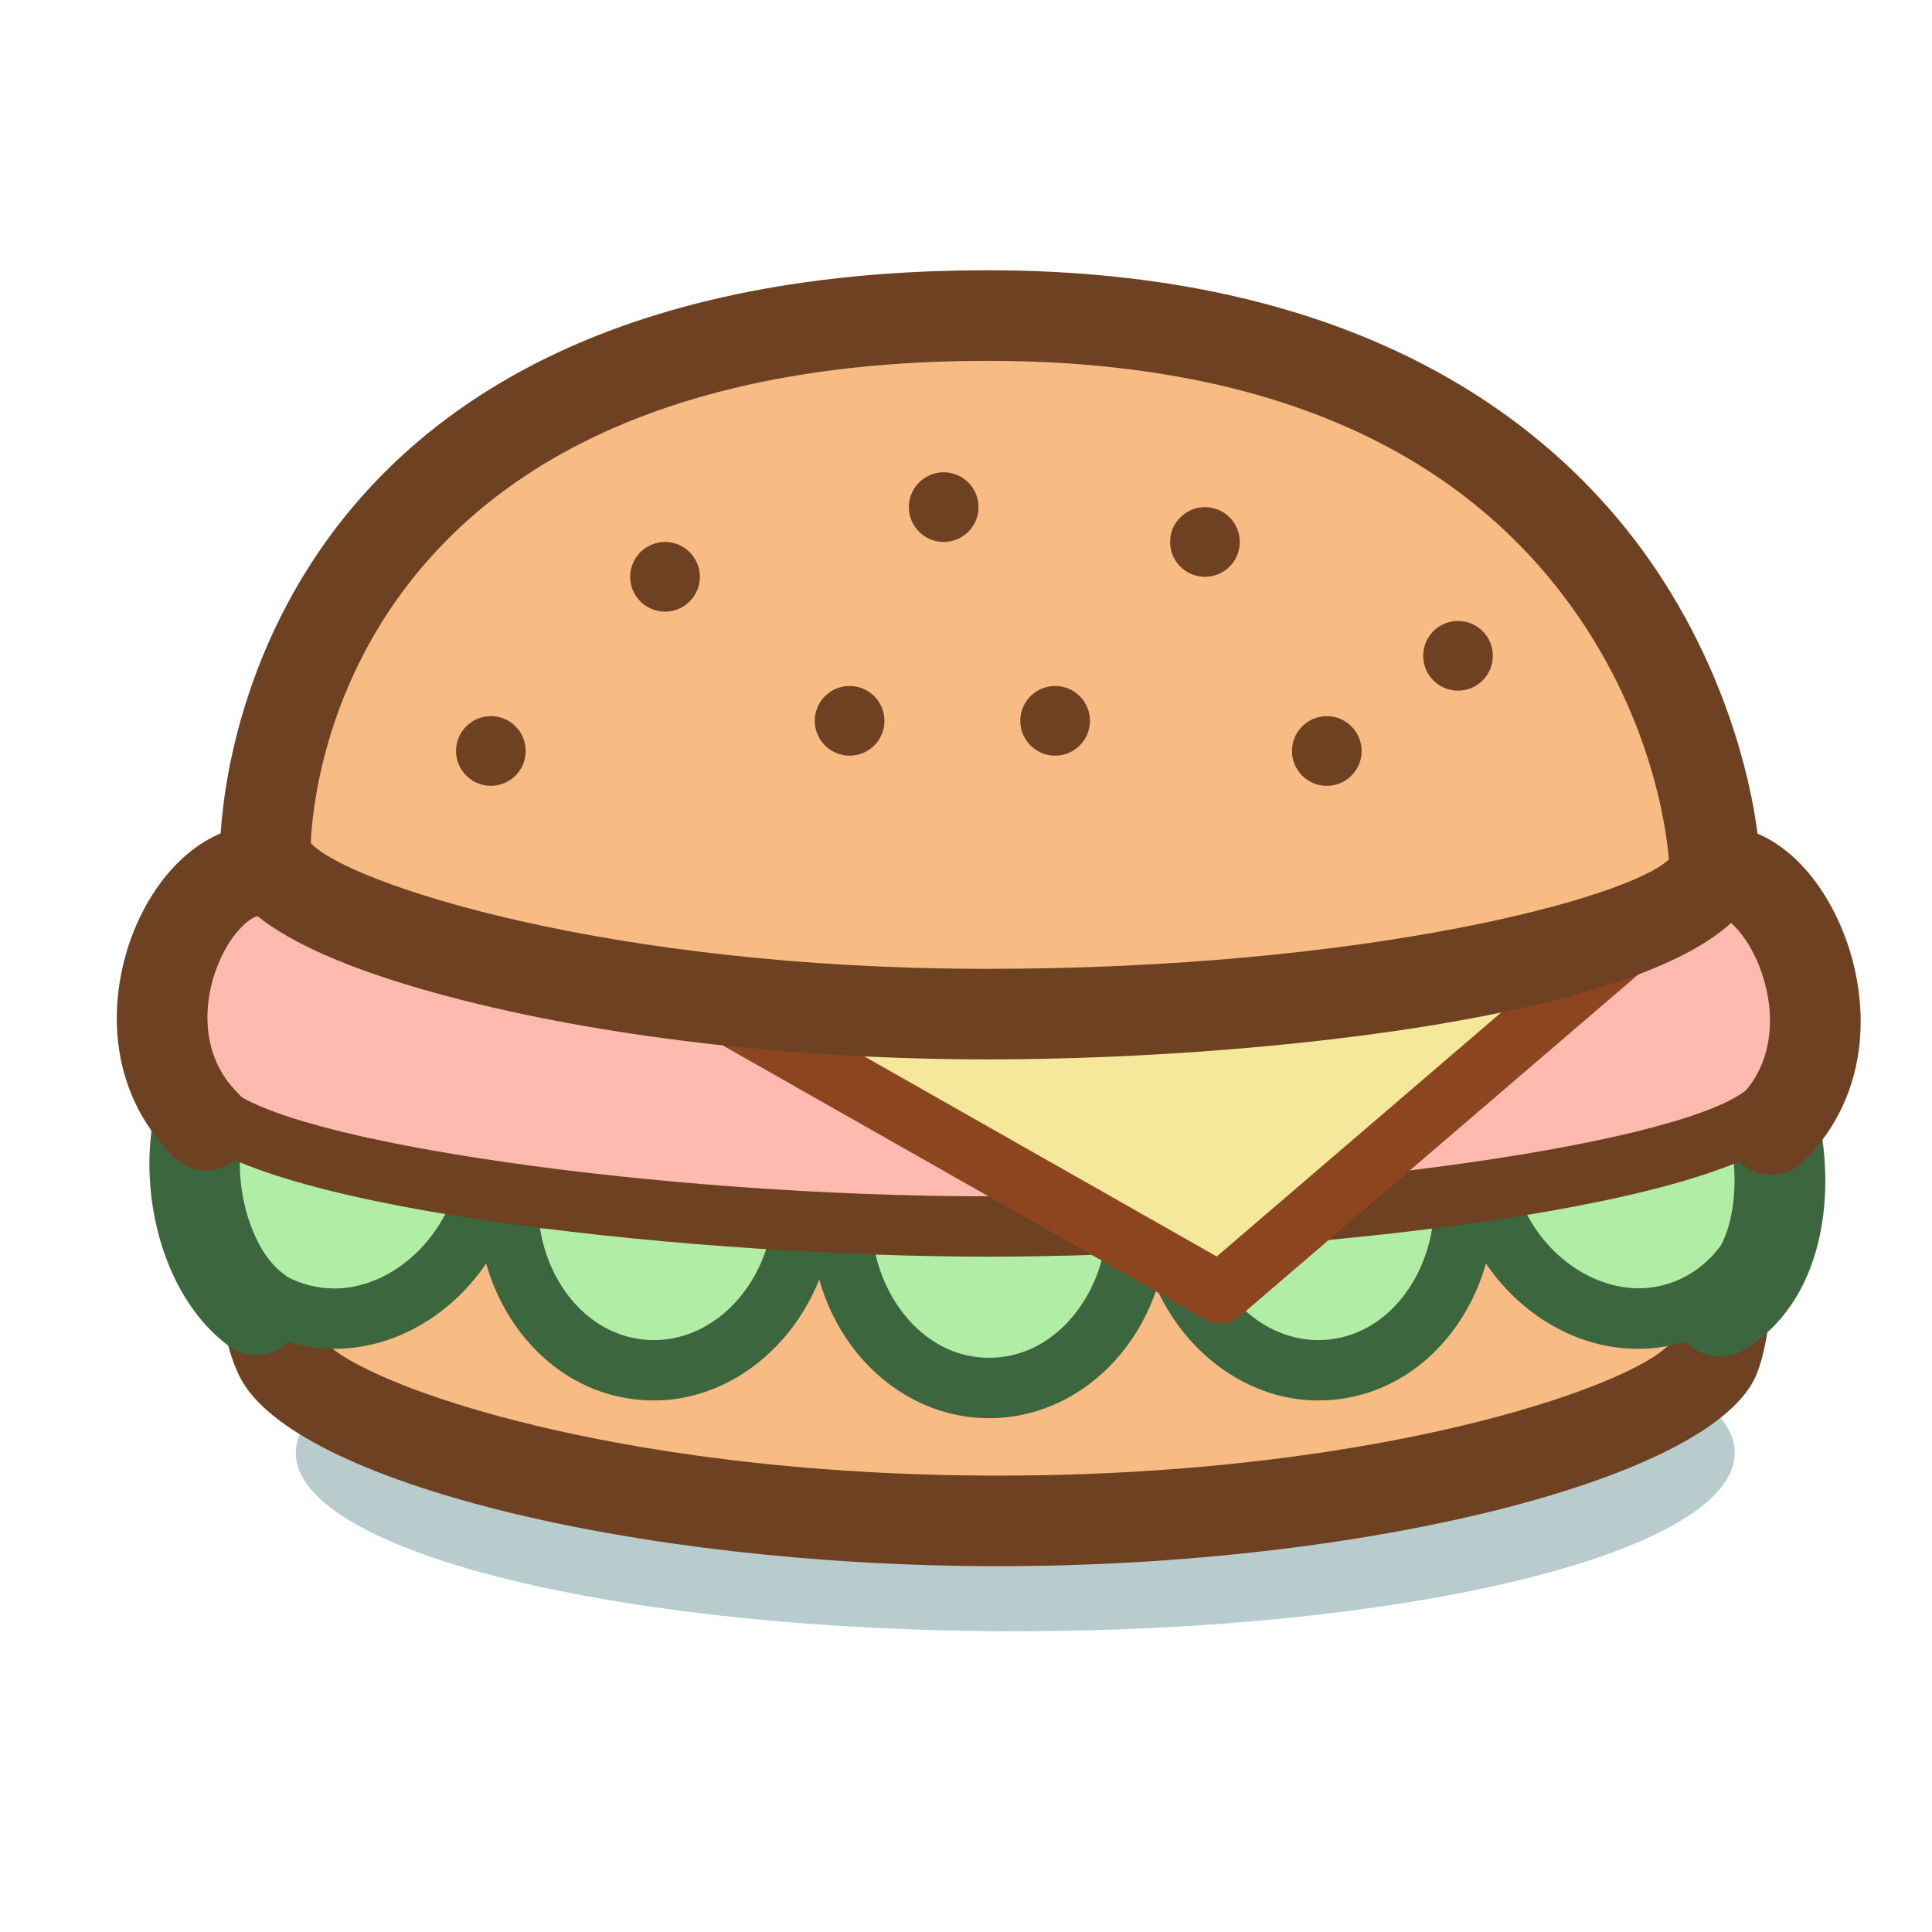 <?xml version="1.0" encoding="utf-8"?>
<!-- Generator: Adobe Illustrator 17.0.0, SVG Export Plug-In . SVG Version: 6.00 Build 0)  -->
<!DOCTYPE svg PUBLIC "-//W3C//DTD SVG 1.1//EN" "http://www.w3.org/Graphics/SVG/1.1/DTD/svg11.dtd">
<svg version="1.1" id="Слой_3" xmlns="http://www.w3.org/2000/svg" xmlns:xlink="http://www.w3.org/1999/xlink" x="0px" y="0px"
	 width="128px" height="128px" viewBox="0 0 128 128" enable-background="new 0 0 128 128" xml:space="preserve">
<ellipse fill="#B8CBCD" cx="67.264" cy="96.261" rx="47.667" ry="11.813"/>
<path fill="#F7BB83" d="M113.597,69.179h-95c0,0-2.75,15.5,0,20.745c2.44,4.655,21.839,10.839,47.55,10.839
	c25.71,0,45.624-6.279,47.45-10.839C115.597,84.929,113.597,69.179,113.597,69.179z"/>
<path fill="#6E4123" d="M66.147,103.763c-24.087,0-46.61-5.583-50.208-12.446c-3.07-5.855-0.786-19.905-0.297-22.662
	c0.254-1.432,1.5-2.476,2.954-2.476h95c1.511,0,2.786,1.123,2.976,2.622c0.351,2.759,1.988,16.797-0.191,22.238
	C113.62,97.936,90.615,103.763,66.147,103.763z M21.159,72.179c-0.839,5.947-1.271,13.749,0.094,16.353
	c1.509,2.76,18.603,9.231,44.894,9.231c25.975,0,43.1-6.316,44.691-9.012c1.002-2.511,0.695-10.453,0.079-16.572H21.159z"/>
<path fill="#B2EDA6" d="M13.266,73.984c-1.406,5.481,1.241,11.7,6.722,13.104c5.482,1.406,10.844-2.759,12.249-8.239L13.266,73.984z
	"/>
<path fill="#3C663E" d="M22.159,89.364C22.158,89.364,22.159,89.364,22.159,89.364c-0.896,0-1.794-0.113-2.668-0.338
	c-3.162-0.811-5.735-2.973-7.246-6.088c-1.388-2.863-1.722-6.309-0.917-9.451c0.275-1.07,1.363-1.718,2.435-1.44l18.971,4.865
	c1.07,0.274,1.715,1.364,1.44,2.435C32.686,85.151,27.632,89.364,22.159,89.364z M14.905,76.469
	c-0.078,1.637,0.242,3.286,0.938,4.724c0.989,2.039,2.637,3.444,4.64,3.958c0.55,0.142,1.114,0.213,1.675,0.213
	c3.021,0,5.96-2.103,7.443-5.126L14.905,76.469z"/>
<path fill="#B2EDA6" d="M33.679,79.256c-0.294,5.651,3.529,11.224,9.181,11.517c5.65,0.295,10.083-4.848,10.377-10.499
	L33.679,79.256z"/>
<path fill="#3C663E" d="M43.323,92.784C43.323,92.784,43.323,92.784,43.323,92.784c-0.188,0-0.378-0.005-0.568-0.015
	c-3.26-0.169-6.21-1.779-8.307-4.535c-1.927-2.531-2.936-5.842-2.767-9.082c0.027-0.53,0.264-1.027,0.658-1.382
	c0.394-0.355,0.913-0.541,1.443-0.512l19.559,1.018c1.103,0.058,1.951,0.998,1.893,2.101C54.879,87.219,49.536,92.784,43.323,92.784
	z M35.777,81.368c0.247,1.62,0.887,3.174,1.854,4.444c1.372,1.804,3.266,2.855,5.332,2.963c3.709,0.199,6.963-2.695,7.973-6.619
	L35.777,81.368z"/>
<path fill="#B2EDA6" d="M55.757,80.932c0,5.659,4.108,11.025,9.767,11.025c5.658,0,9.818-5.366,9.818-11.025H55.757z"/>
<path fill="#3C663E" d="M65.524,93.958c-6.488,0-11.767-5.843-11.767-13.025c0-1.104,0.896-2,2-2h19.585c1.104,0,2,0.896,2,2
	C77.342,88.115,72.041,93.958,65.524,93.958z M57.969,82.932c0.776,3.675,3.618,7.025,7.555,7.025c3.963,0,6.823-3.351,7.604-7.025
	H57.969z"/>
<path fill="#B2EDA6" d="M117.39,73.984c1.406,5.481-1.241,11.7-6.722,13.104c-5.481,1.406-10.844-2.759-12.25-8.239L117.39,73.984z"
	/>
<path fill="#3C663E" d="M108.498,89.364c-5.474,0-10.527-4.213-12.016-10.018c-0.274-1.07,0.371-2.16,1.44-2.435l18.971-4.865
	c1.073-0.274,2.16,0.37,2.435,1.44c0.806,3.143,0.472,6.588-0.917,9.451c-1.51,3.115-4.084,5.277-7.246,6.088
	C110.291,89.251,109.393,89.364,108.498,89.364z M101.054,80.238c1.758,3.583,5.601,5.816,9.118,4.913
	c2.004-0.514,3.652-1.919,4.641-3.958c0.697-1.438,1.017-3.087,0.938-4.724L101.054,80.238z"/>
<path fill="#B2EDA6" d="M96.977,79.256c0.294,5.651-3.529,11.224-9.181,11.517c-5.65,0.295-10.084-4.848-10.377-10.499
	L96.977,79.256z"/>
<path fill="#3C663E" d="M87.334,92.784c-6.213,0-11.557-5.565-11.912-12.407c-0.058-1.103,0.79-2.043,1.893-2.101l19.559-1.018
	c0.53-0.029,1.049,0.156,1.443,0.512c0.394,0.354,0.631,0.852,0.658,1.382c0.169,3.24-0.84,6.551-2.767,9.082
	C94.111,90.99,91.16,92.6,87.9,92.769C87.711,92.779,87.521,92.784,87.334,92.784z M79.72,82.156
	c1.01,3.923,4.288,6.813,7.972,6.619c2.067-0.107,3.961-1.159,5.333-2.963c0.967-1.271,1.607-2.824,1.854-4.444L79.72,82.156z"/>
<path fill="#B2EDA6" d="M13.266,73.984c-1.117,4.356,0.325,10.31,3.715,12.812"/>
<path fill="#3C663E" d="M16.978,89.796c-0.619,0-1.243-0.19-1.779-0.586c-4.703-3.472-6.153-10.847-4.839-15.971
	c0.411-1.605,2.043-2.57,3.651-2.161c1.605,0.412,2.572,2.047,2.161,3.651c-0.874,3.406,0.361,8.007,2.591,9.652
	c1.333,0.984,1.616,2.862,0.632,4.195C18.806,89.374,17.898,89.796,16.978,89.796z"/>
<path fill="#B2EDA6" d="M117.39,73.984c1.23,4.796,0.443,10.591-3.444,12.904"/>
<path fill="#3C663E" d="M113.949,89.888c-1.023,0-2.02-0.523-2.581-1.466c-0.847-1.424-0.38-3.265,1.044-4.112
	c2.553-1.519,2.973-6.07,2.073-9.581c-0.412-1.604,0.556-3.239,2.161-3.651c1.606-0.408,3.24,0.556,3.651,2.161
	c1.48,5.771,0.565,13.025-4.816,16.228C114.999,89.753,114.47,89.888,113.949,89.888z"/>
<path fill="#FFBAB0" d="M113.909,57.698H17.097c-4.667,0-9.667,9.584-3.449,15.719c4.714,4.651,32.095,7.841,51.855,7.841
	c19.76,0,47.141-3.189,51.855-7.841C123.575,67.282,118.575,57.698,113.909,57.698z"/>
<path fill="#6E4123" d="M65.503,83.258c-18.752,0-47.694-2.925-53.26-8.417C8.1,70.753,8.21,65.431,9.694,61.814
	c1.501-3.658,4.476-6.116,7.402-6.116h96.812c2.927,0,5.901,2.458,7.402,6.116c1.484,3.617,1.594,8.938-2.548,13.026
	C113.197,80.333,84.256,83.258,65.503,83.258z M17.097,59.698c-1.072,0-2.733,1.274-3.702,3.635
	c-0.481,1.173-1.784,5.265,1.658,8.66c3.715,3.666,28.705,7.265,50.451,7.265s46.735-3.599,50.45-7.265
	c3.441-3.396,2.139-7.487,1.658-8.66c-0.969-2.36-2.63-3.635-3.702-3.635H17.097z"/>
<polygon fill="#F6E89A" points="36.847,60.698 80.847,85.678 110.847,59.948 82.847,59.948 "/>
<path fill="#8D4520" d="M80.846,87.678c-0.338,0-0.679-0.086-0.987-0.261l-44-24.98c-0.784-0.445-1.174-1.36-0.951-2.234
	c0.223-0.873,1.003-1.49,1.905-1.505l46-0.75h28.033c0.837,0,1.585,0.521,1.875,1.306c0.291,0.785,0.062,1.668-0.573,2.213
	l-30,25.73C81.777,87.515,81.314,87.678,80.846,87.678z M44.21,62.578l36.402,20.667l24.831-21.297H82.847L44.21,62.578z"/>
<path fill="#F7BB83" d="M65.422,20.906c-46.348,0-47.842,32.667-47.842,35.389c0,4.403,21.249,10.894,47.851,10.894
	c26.602,0,48.167-5.332,48.167-9.786C113.597,53.448,109.347,20.906,65.422,20.906z"/>
<path fill="#6E4123" d="M65.43,70.188c-12.372,0-24.671-1.38-34.633-3.886C14.58,62.222,14.58,57.761,14.58,56.295
	c0-1.567,0.578-38.389,50.842-38.389c24.231,0,36.73,9.762,42.949,17.951c6.749,8.887,8.227,18.565,8.227,21.545
	C116.597,66.717,85.213,70.188,65.43,70.188z M20.59,55.856c2.435,2.649,19.584,8.332,44.84,8.332
	c25.008,0,42.424-4.656,45.138-7.251c-0.158-1.955-1.143-9.77-6.977-17.452c-7.85-10.337-20.692-15.579-38.17-15.579
	C23.392,23.906,20.751,51.829,20.59,55.856z"/>
<circle fill="#6E4123" cx="44.06" cy="38.215" r="2.308"/>
<circle fill="#6E4123" cx="62.522" cy="33.598" r="2.308"/>
<circle fill="#6E4123" cx="56.289" cy="47.756" r="2.308"/>
<circle fill="#6E4123" cx="79.831" cy="35.907" r="2.308"/>
<circle fill="#6E4123" cx="69.905" cy="47.756" r="2.308"/>
<circle fill="#6E4123" cx="87.904" cy="49.756" r="2.308"/>
<circle fill="#6E4123" cx="96.597" cy="43.448" r="2.308"/>
<circle fill="#6E4123" cx="32.521" cy="49.753" r="2.308"/>
<path fill="#6E4123" d="M117.358,77.833c-0.774,0-1.548-0.298-2.135-0.893c-1.164-1.18-1.151-3.079,0.028-4.243
	c2.518-2.483,2.325-6.119,1.305-8.692c-0.912-2.3-2.263-3.298-2.647-3.307c-1.642-0.039-2.983-1.393-2.963-3.035
	c0.02-1.644,1.321-2.965,2.964-2.965c3.278,0,6.402,2.65,8.153,6.918c1.806,4.401,2.072,10.745-2.597,15.353
	C118.881,77.545,118.119,77.833,117.358,77.833z"/>
<path fill="#6E4123" d="M13.648,77.55c-0.761,0-1.522-0.288-2.107-0.864c-4.633-4.572-4.398-10.798-2.633-15.1
	c1.717-4.184,4.931-6.888,8.189-6.888c1.657,0,3,1.343,3,3s-1.343,3-3,3c-0.381,0-1.726,0.941-2.638,3.166
	c-1.026,2.502-1.225,6.062,1.296,8.55c1.18,1.164,1.192,3.063,0.028,4.243C15.196,77.252,14.422,77.55,13.648,77.55z"/>
</svg>
